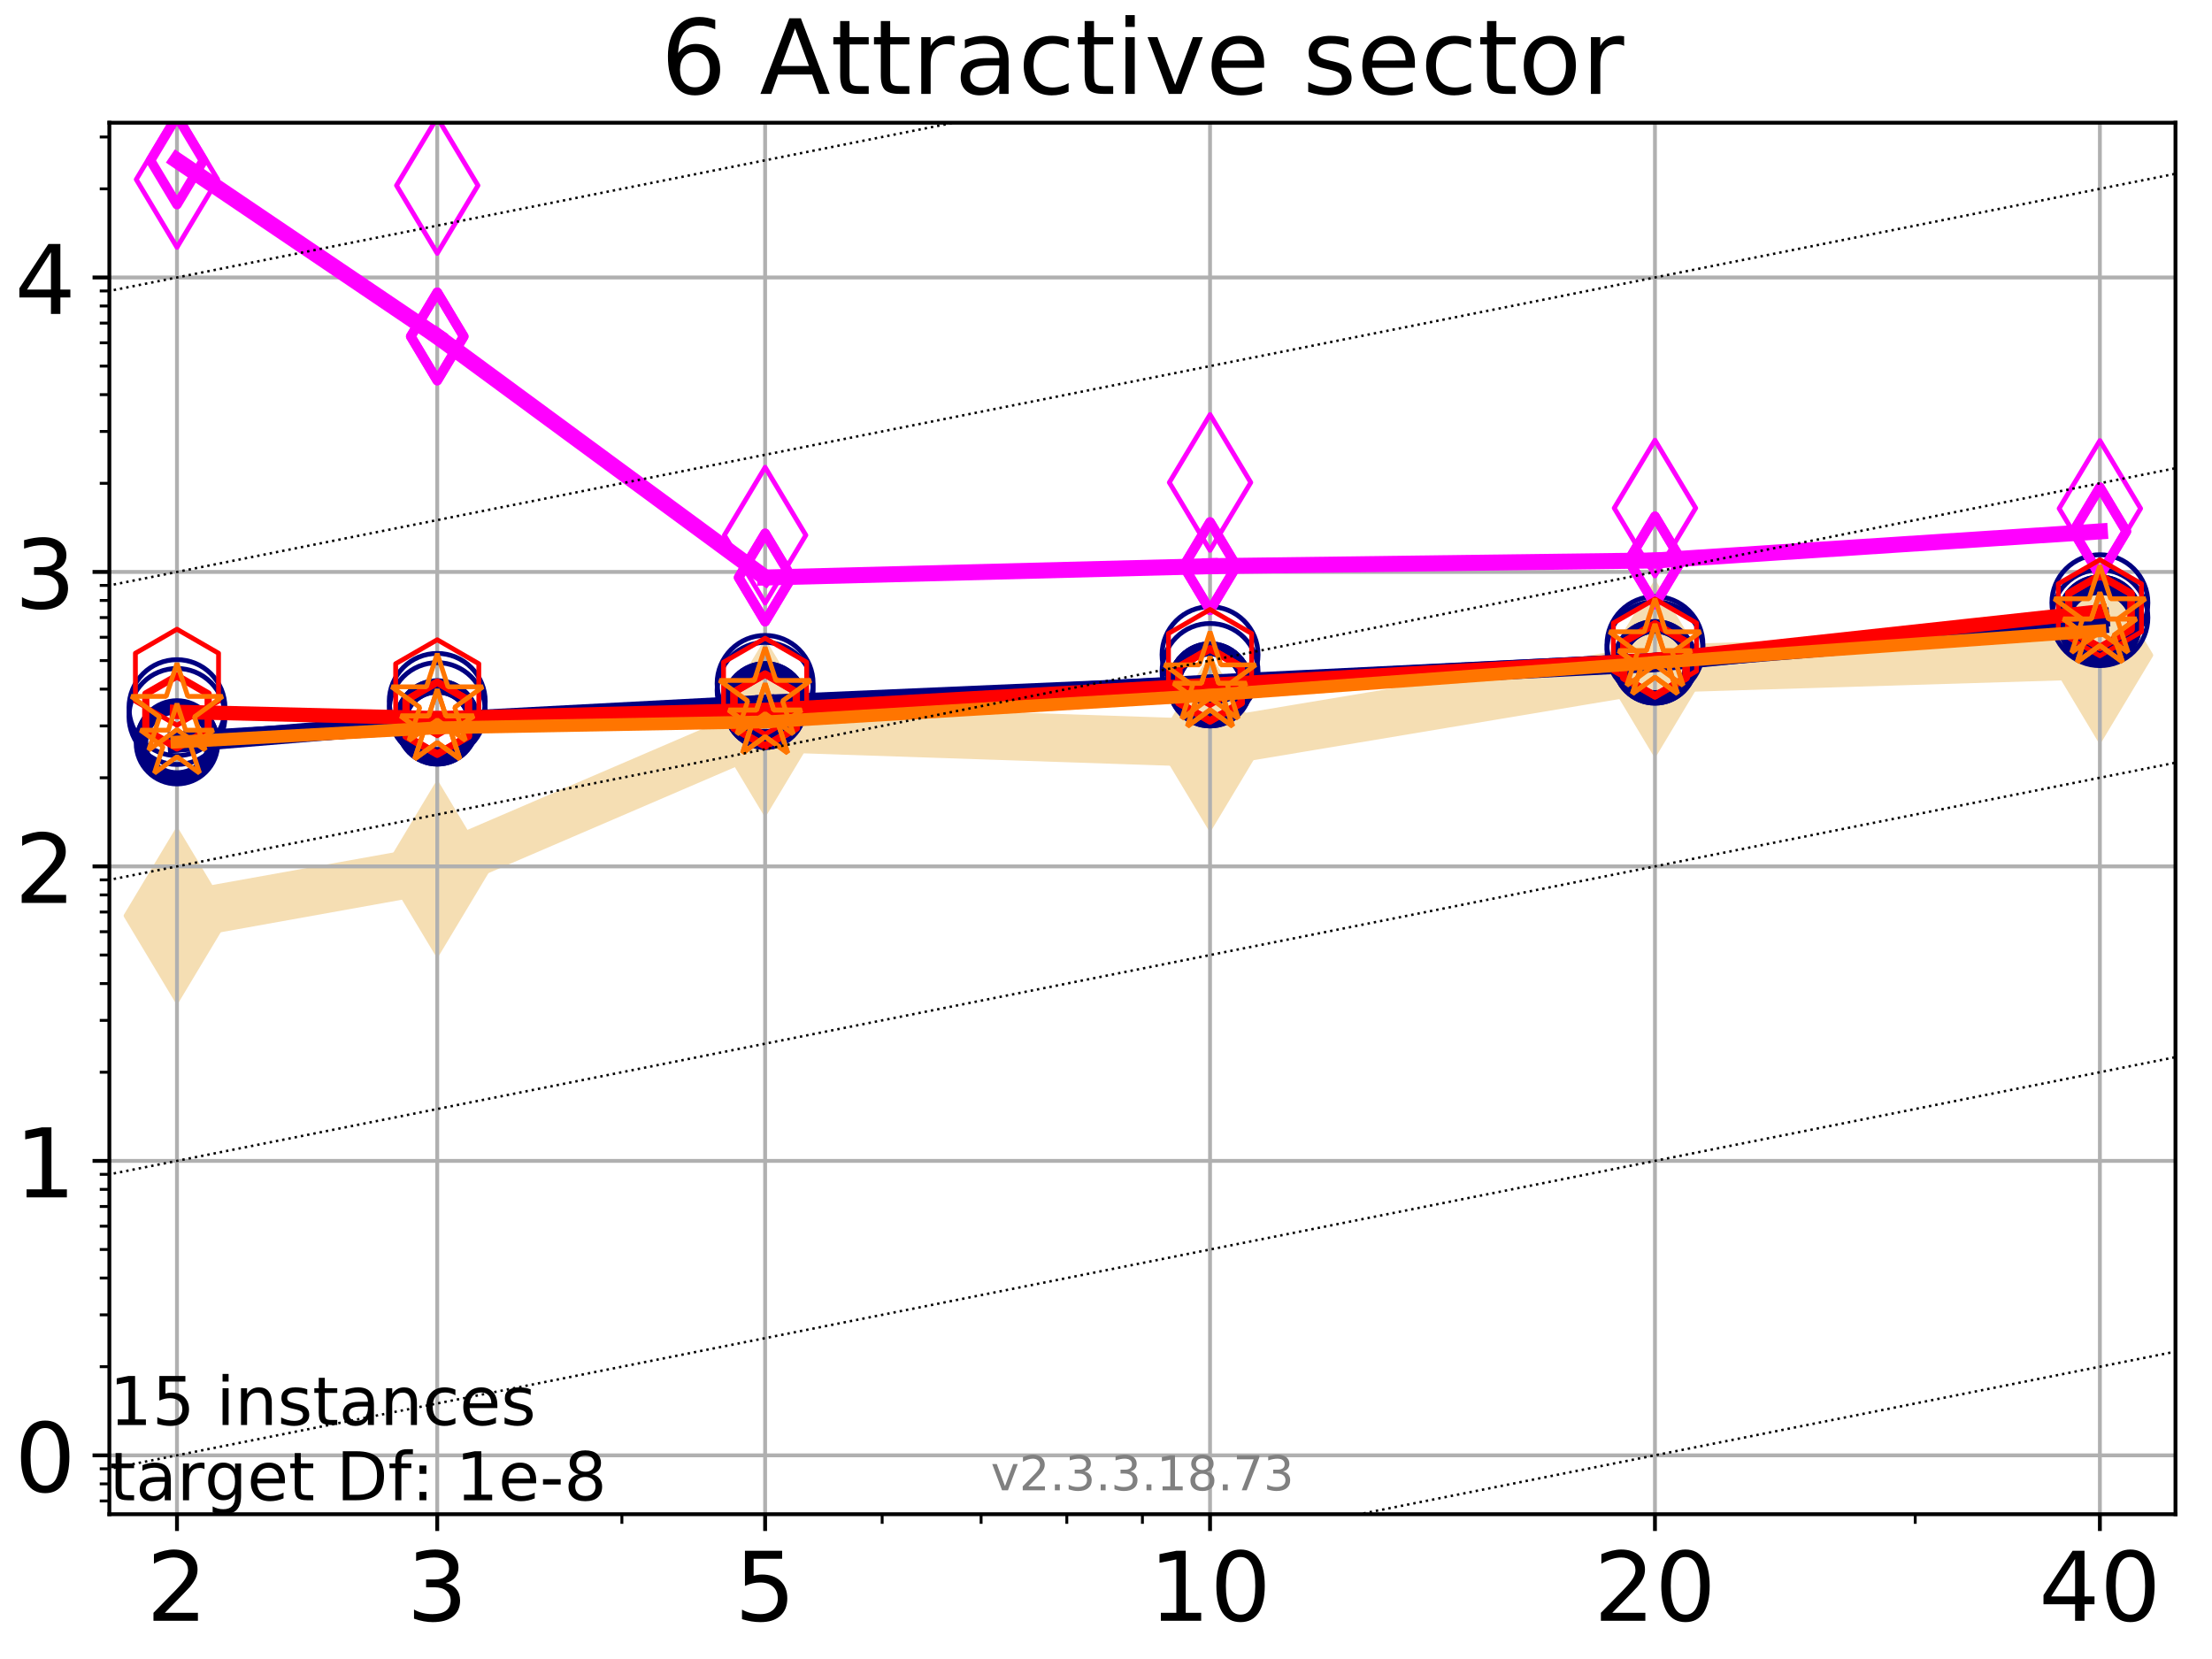 <?xml version="1.0" encoding="utf-8" standalone="no"?>
<!DOCTYPE svg PUBLIC "-//W3C//DTD SVG 1.1//EN"
  "http://www.w3.org/Graphics/SVG/1.1/DTD/svg11.dtd">
<!-- Created with matplotlib (https://matplotlib.org/) -->
<svg height="345.6pt" version="1.1" viewBox="0 0 460.8 345.6" width="460.8pt" xmlns="http://www.w3.org/2000/svg" xmlns:xlink="http://www.w3.org/1999/xlink">
 <defs>
  <style type="text/css">
*{stroke-linecap:butt;stroke-linejoin:round;}
  </style>
 </defs>
 <g id="figure_1">
  <g id="patch_1">
   <path d="M 0 345.6 
L 460.8 345.6 
L 460.8 0 
L 0 0 
z
" style="fill:#ffffff;"/>
  </g>
  <g id="axes_1">
   <g id="patch_2">
    <path d="M 22.78 315.44 
L 453.192 315.44 
L 453.192 25.56 
L 22.78 25.56 
z
" style="fill:#ffffff;"/>
   </g>
   <g id="line2d_1">
    <path clip-path="url(#pca40d6efee)" d="M 36.868 190.762 
L 91.085 181.025 
L 159.39 151.667 
L 252.074 154.797 
L 344.758 139.322 
L 437.443 136.491 
" style="fill:none;stroke:#f5deb3;stroke-linecap:square;stroke-width:10;"/>
    <defs>
     <path d="M -0 17.678 
L 10.607 0 
L 0 -17.678 
L -10.607 -0 
z
" id="m794181d1d0" style="stroke:#f5deb3;stroke-linejoin:miter;"/>
    </defs>
    <g clip-path="url(#pca40d6efee)">
     <use style="fill:#f5deb3;stroke:#f5deb3;stroke-linejoin:miter;" x="36.868" xlink:href="#m794181d1d0" y="190.762"/>
     <use style="fill:#f5deb3;stroke:#f5deb3;stroke-linejoin:miter;" x="91.085" xlink:href="#m794181d1d0" y="181.025"/>
     <use style="fill:#f5deb3;stroke:#f5deb3;stroke-linejoin:miter;" x="159.39" xlink:href="#m794181d1d0" y="151.667"/>
     <use style="fill:#f5deb3;stroke:#f5deb3;stroke-linejoin:miter;" x="252.074" xlink:href="#m794181d1d0" y="154.797"/>
     <use style="fill:#f5deb3;stroke:#f5deb3;stroke-linejoin:miter;" x="344.758" xlink:href="#m794181d1d0" y="139.322"/>
     <use style="fill:#f5deb3;stroke:#f5deb3;stroke-linejoin:miter;" x="437.443" xlink:href="#m794181d1d0" y="136.491"/>
    </g>
   </g>
   <g id="matplotlib.axis_1">
    <g id="xtick_1">
     <g id="line2d_2">
      <path clip-path="url(#pca40d6efee)" d="M 36.868 315.44 
L 36.868 25.56 
" style="fill:none;stroke:#b0b0b0;stroke-linecap:square;stroke-width:0.8;"/>
     </g>
     <g id="line2d_3">
      <defs>
       <path d="M 0 0 
L 0 3.5 
" id="ma74b971a1f" style="stroke:#000000;stroke-width:0.8;"/>
      </defs>
      <g>
       <use style="stroke:#000000;stroke-width:0.8;" x="36.868" xlink:href="#ma74b971a1f" y="315.44"/>
      </g>
     </g>
     <g id="text_1">
      <!-- 2 -->
      <defs>
       <path d="M 19.188 8.297 
L 53.609 8.297 
L 53.609 0 
L 7.328 0 
L 7.328 8.297 
Q 12.938 14.109 22.625 23.891 
Q 32.328 33.688 34.812 36.531 
Q 39.547 41.844 41.422 45.531 
Q 43.312 49.219 43.312 52.781 
Q 43.312 58.594 39.234 62.25 
Q 35.156 65.922 28.609 65.922 
Q 23.969 65.922 18.812 64.312 
Q 13.672 62.703 7.812 59.422 
L 7.812 69.391 
Q 13.766 71.781 18.938 73 
Q 24.125 74.219 28.422 74.219 
Q 39.75 74.219 46.484 68.547 
Q 53.219 62.891 53.219 53.422 
Q 53.219 48.922 51.531 44.891 
Q 49.859 40.875 45.406 35.406 
Q 44.188 33.984 37.641 27.219 
Q 31.109 20.453 19.188 8.297 
z
" id="DejaVuSans-50"/>
      </defs>
      <g transform="translate(30.506 337.637)scale(0.2 -0.2)">
       <use xlink:href="#DejaVuSans-50"/>
      </g>
     </g>
    </g>
    <g id="xtick_2">
     <g id="line2d_4">
      <path clip-path="url(#pca40d6efee)" d="M 91.085 315.44 
L 91.085 25.56 
" style="fill:none;stroke:#b0b0b0;stroke-linecap:square;stroke-width:0.8;"/>
     </g>
     <g id="line2d_5">
      <g>
       <use style="stroke:#000000;stroke-width:0.8;" x="91.085" xlink:href="#ma74b971a1f" y="315.44"/>
      </g>
     </g>
     <g id="text_2">
      <!-- 3 -->
      <defs>
       <path d="M 40.578 39.312 
Q 47.656 37.797 51.625 33 
Q 55.609 28.219 55.609 21.188 
Q 55.609 10.406 48.188 4.484 
Q 40.766 -1.422 27.094 -1.422 
Q 22.516 -1.422 17.656 -0.516 
Q 12.797 0.391 7.625 2.203 
L 7.625 11.719 
Q 11.719 9.328 16.594 8.109 
Q 21.484 6.891 26.812 6.891 
Q 36.078 6.891 40.938 10.547 
Q 45.797 14.203 45.797 21.188 
Q 45.797 27.641 41.281 31.266 
Q 36.766 34.906 28.719 34.906 
L 20.219 34.906 
L 20.219 43.016 
L 29.109 43.016 
Q 36.375 43.016 40.234 45.922 
Q 44.094 48.828 44.094 54.297 
Q 44.094 59.906 40.109 62.906 
Q 36.141 65.922 28.719 65.922 
Q 24.656 65.922 20.016 65.031 
Q 15.375 64.156 9.812 62.312 
L 9.812 71.094 
Q 15.438 72.656 20.344 73.438 
Q 25.25 74.219 29.594 74.219 
Q 40.828 74.219 47.359 69.109 
Q 53.906 64.016 53.906 55.328 
Q 53.906 49.266 50.438 45.094 
Q 46.969 40.922 40.578 39.312 
z
" id="DejaVuSans-51"/>
      </defs>
      <g transform="translate(84.723 337.637)scale(0.2 -0.2)">
       <use xlink:href="#DejaVuSans-51"/>
      </g>
     </g>
    </g>
    <g id="xtick_3">
     <g id="line2d_6">
      <path clip-path="url(#pca40d6efee)" d="M 159.39 315.44 
L 159.39 25.56 
" style="fill:none;stroke:#b0b0b0;stroke-linecap:square;stroke-width:0.8;"/>
     </g>
     <g id="line2d_7">
      <g>
       <use style="stroke:#000000;stroke-width:0.8;" x="159.39" xlink:href="#ma74b971a1f" y="315.44"/>
      </g>
     </g>
     <g id="text_3">
      <!-- 5 -->
      <defs>
       <path d="M 10.797 72.906 
L 49.516 72.906 
L 49.516 64.594 
L 19.828 64.594 
L 19.828 46.734 
Q 21.969 47.469 24.109 47.828 
Q 26.266 48.188 28.422 48.188 
Q 40.625 48.188 47.75 41.5 
Q 54.891 34.812 54.891 23.391 
Q 54.891 11.625 47.562 5.094 
Q 40.234 -1.422 26.906 -1.422 
Q 22.312 -1.422 17.547 -0.641 
Q 12.797 0.141 7.719 1.703 
L 7.719 11.625 
Q 12.109 9.234 16.797 8.062 
Q 21.484 6.891 26.703 6.891 
Q 35.156 6.891 40.078 11.328 
Q 45.016 15.766 45.016 23.391 
Q 45.016 31 40.078 35.438 
Q 35.156 39.891 26.703 39.891 
Q 22.75 39.891 18.812 39.016 
Q 14.891 38.141 10.797 36.281 
z
" id="DejaVuSans-53"/>
      </defs>
      <g transform="translate(153.028 337.637)scale(0.2 -0.2)">
       <use xlink:href="#DejaVuSans-53"/>
      </g>
     </g>
    </g>
    <g id="xtick_4">
     <g id="line2d_8">
      <path clip-path="url(#pca40d6efee)" d="M 252.074 315.44 
L 252.074 25.56 
" style="fill:none;stroke:#b0b0b0;stroke-linecap:square;stroke-width:0.8;"/>
     </g>
     <g id="line2d_9">
      <g>
       <use style="stroke:#000000;stroke-width:0.8;" x="252.074" xlink:href="#ma74b971a1f" y="315.44"/>
      </g>
     </g>
     <g id="text_4">
      <!-- 10 -->
      <defs>
       <path d="M 12.406 8.297 
L 28.516 8.297 
L 28.516 63.922 
L 10.984 60.406 
L 10.984 69.391 
L 28.422 72.906 
L 38.281 72.906 
L 38.281 8.297 
L 54.391 8.297 
L 54.391 0 
L 12.406 0 
z
" id="DejaVuSans-49"/>
       <path d="M 31.781 66.406 
Q 24.172 66.406 20.328 58.906 
Q 16.5 51.422 16.5 36.375 
Q 16.5 21.391 20.328 13.891 
Q 24.172 6.391 31.781 6.391 
Q 39.453 6.391 43.281 13.891 
Q 47.125 21.391 47.125 36.375 
Q 47.125 51.422 43.281 58.906 
Q 39.453 66.406 31.781 66.406 
z
M 31.781 74.219 
Q 44.047 74.219 50.516 64.516 
Q 56.984 54.828 56.984 36.375 
Q 56.984 17.969 50.516 8.266 
Q 44.047 -1.422 31.781 -1.422 
Q 19.531 -1.422 13.062 8.266 
Q 6.594 17.969 6.594 36.375 
Q 6.594 54.828 13.062 64.516 
Q 19.531 74.219 31.781 74.219 
z
" id="DejaVuSans-48"/>
      </defs>
      <g transform="translate(239.349 337.637)scale(0.2 -0.2)">
       <use xlink:href="#DejaVuSans-49"/>
       <use x="63.623" xlink:href="#DejaVuSans-48"/>
      </g>
     </g>
    </g>
    <g id="xtick_5">
     <g id="line2d_10">
      <path clip-path="url(#pca40d6efee)" d="M 344.758 315.44 
L 344.758 25.56 
" style="fill:none;stroke:#b0b0b0;stroke-linecap:square;stroke-width:0.8;"/>
     </g>
     <g id="line2d_11">
      <g>
       <use style="stroke:#000000;stroke-width:0.8;" x="344.758" xlink:href="#ma74b971a1f" y="315.44"/>
      </g>
     </g>
     <g id="text_5">
      <!-- 20 -->
      <g transform="translate(332.033 337.637)scale(0.2 -0.2)">
       <use xlink:href="#DejaVuSans-50"/>
       <use x="63.623" xlink:href="#DejaVuSans-48"/>
      </g>
     </g>
    </g>
    <g id="xtick_6">
     <g id="line2d_12">
      <path clip-path="url(#pca40d6efee)" d="M 437.443 315.44 
L 437.443 25.56 
" style="fill:none;stroke:#b0b0b0;stroke-linecap:square;stroke-width:0.8;"/>
     </g>
     <g id="line2d_13">
      <g>
       <use style="stroke:#000000;stroke-width:0.8;" x="437.443" xlink:href="#ma74b971a1f" y="315.44"/>
      </g>
     </g>
     <g id="text_6">
      <!-- 40 -->
      <defs>
       <path d="M 37.797 64.312 
L 12.891 25.391 
L 37.797 25.391 
z
M 35.203 72.906 
L 47.609 72.906 
L 47.609 25.391 
L 58.016 25.391 
L 58.016 17.188 
L 47.609 17.188 
L 47.609 0 
L 37.797 0 
L 37.797 17.188 
L 4.891 17.188 
L 4.891 26.703 
z
" id="DejaVuSans-52"/>
      </defs>
      <g transform="translate(424.718 337.637)scale(0.2 -0.2)">
       <use xlink:href="#DejaVuSans-52"/>
       <use x="63.623" xlink:href="#DejaVuSans-48"/>
      </g>
     </g>
    </g>
    <g id="xtick_7">
     <g id="line2d_14">
      <defs>
       <path d="M 0 0 
L 0 2 
" id="mc93c9f2192" style="stroke:#000000;stroke-width:0.6;"/>
      </defs>
      <g>
       <use style="stroke:#000000;stroke-width:0.6;" x="129.552" xlink:href="#mc93c9f2192" y="315.44"/>
      </g>
     </g>
    </g>
    <g id="xtick_8">
     <g id="line2d_15">
      <g>
       <use style="stroke:#000000;stroke-width:0.6;" x="183.769" xlink:href="#mc93c9f2192" y="315.44"/>
      </g>
     </g>
    </g>
    <g id="xtick_9">
     <g id="line2d_16">
      <g>
       <use style="stroke:#000000;stroke-width:0.6;" x="204.381" xlink:href="#mc93c9f2192" y="315.44"/>
      </g>
     </g>
    </g>
    <g id="xtick_10">
     <g id="line2d_17">
      <g>
       <use style="stroke:#000000;stroke-width:0.6;" x="222.237" xlink:href="#mc93c9f2192" y="315.44"/>
      </g>
     </g>
    </g>
    <g id="xtick_11">
     <g id="line2d_18">
      <g>
       <use style="stroke:#000000;stroke-width:0.6;" x="237.986" xlink:href="#mc93c9f2192" y="315.44"/>
      </g>
     </g>
    </g>
    <g id="xtick_12">
     <g id="line2d_19">
      <g>
       <use style="stroke:#000000;stroke-width:0.6;" x="398.975" xlink:href="#mc93c9f2192" y="315.44"/>
      </g>
     </g>
    </g>
   </g>
   <g id="matplotlib.axis_2">
    <g id="ytick_1">
     <g id="line2d_20">
      <path clip-path="url(#pca40d6efee)" d="M 22.78 303.172 
L 453.192 303.172 
" style="fill:none;stroke:#b0b0b0;stroke-linecap:square;stroke-width:0.8;"/>
     </g>
     <g id="line2d_21">
      <defs>
       <path d="M 0 0 
L -3.5 0 
" id="me07712bf5b" style="stroke:#000000;stroke-width:0.8;"/>
      </defs>
      <g>
       <use style="stroke:#000000;stroke-width:0.8;" x="22.78" xlink:href="#me07712bf5b" y="303.172"/>
      </g>
     </g>
     <g id="text_7">
      <!-- 0 -->
      <g transform="translate(3.055 310.77)scale(0.2 -0.2)">
       <use xlink:href="#DejaVuSans-48"/>
      </g>
     </g>
    </g>
    <g id="ytick_2">
     <g id="line2d_22">
      <path clip-path="url(#pca40d6efee)" d="M 22.78 241.829 
L 453.192 241.829 
" style="fill:none;stroke:#b0b0b0;stroke-linecap:square;stroke-width:0.8;"/>
     </g>
     <g id="line2d_23">
      <g>
       <use style="stroke:#000000;stroke-width:0.8;" x="22.78" xlink:href="#me07712bf5b" y="241.829"/>
      </g>
     </g>
     <g id="text_8">
      <!-- 1 -->
      <g transform="translate(3.055 249.428)scale(0.2 -0.2)">
       <use xlink:href="#DejaVuSans-49"/>
      </g>
     </g>
    </g>
    <g id="ytick_3">
     <g id="line2d_24">
      <path clip-path="url(#pca40d6efee)" d="M 22.78 180.487 
L 453.192 180.487 
" style="fill:none;stroke:#b0b0b0;stroke-linecap:square;stroke-width:0.8;"/>
     </g>
     <g id="line2d_25">
      <g>
       <use style="stroke:#000000;stroke-width:0.8;" x="22.78" xlink:href="#me07712bf5b" y="180.487"/>
      </g>
     </g>
     <g id="text_9">
      <!-- 2 -->
      <g transform="translate(3.055 188.086)scale(0.2 -0.2)">
       <use xlink:href="#DejaVuSans-50"/>
      </g>
     </g>
    </g>
    <g id="ytick_4">
     <g id="line2d_26">
      <path clip-path="url(#pca40d6efee)" d="M 22.78 119.145 
L 453.192 119.145 
" style="fill:none;stroke:#b0b0b0;stroke-linecap:square;stroke-width:0.8;"/>
     </g>
     <g id="line2d_27">
      <g>
       <use style="stroke:#000000;stroke-width:0.8;" x="22.78" xlink:href="#me07712bf5b" y="119.145"/>
      </g>
     </g>
     <g id="text_10">
      <!-- 3 -->
      <g transform="translate(3.055 126.744)scale(0.2 -0.2)">
       <use xlink:href="#DejaVuSans-51"/>
      </g>
     </g>
    </g>
    <g id="ytick_5">
     <g id="line2d_28">
      <path clip-path="url(#pca40d6efee)" d="M 22.78 57.803 
L 453.192 57.803 
" style="fill:none;stroke:#b0b0b0;stroke-linecap:square;stroke-width:0.8;"/>
     </g>
     <g id="line2d_29">
      <g>
       <use style="stroke:#000000;stroke-width:0.8;" x="22.78" xlink:href="#me07712bf5b" y="57.803"/>
      </g>
     </g>
     <g id="text_11">
      <!-- 4 -->
      <g transform="translate(3.055 65.401)scale(0.2 -0.2)">
       <use xlink:href="#DejaVuSans-52"/>
      </g>
     </g>
    </g>
    <g id="ytick_6">
     <g id="line2d_30">
      <defs>
       <path d="M 0 0 
L -2 0 
" id="m477bb1463f" style="stroke:#000000;stroke-width:0.6;"/>
      </defs>
      <g>
       <use style="stroke:#000000;stroke-width:0.6;" x="22.78" xlink:href="#m477bb1463f" y="312.674"/>
      </g>
     </g>
    </g>
    <g id="ytick_7">
     <g id="line2d_31">
      <g>
       <use style="stroke:#000000;stroke-width:0.6;" x="22.78" xlink:href="#m477bb1463f" y="309.116"/>
      </g>
     </g>
    </g>
    <g id="ytick_8">
     <g id="line2d_32">
      <g>
       <use style="stroke:#000000;stroke-width:0.6;" x="22.78" xlink:href="#m477bb1463f" y="305.978"/>
      </g>
     </g>
    </g>
    <g id="ytick_9">
     <g id="line2d_33">
      <g>
       <use style="stroke:#000000;stroke-width:0.6;" x="22.78" xlink:href="#m477bb1463f" y="284.706"/>
      </g>
     </g>
    </g>
    <g id="ytick_10">
     <g id="line2d_34">
      <g>
       <use style="stroke:#000000;stroke-width:0.6;" x="22.78" xlink:href="#m477bb1463f" y="273.904"/>
      </g>
     </g>
    </g>
    <g id="ytick_11">
     <g id="line2d_35">
      <g>
       <use style="stroke:#000000;stroke-width:0.6;" x="22.78" xlink:href="#m477bb1463f" y="266.24"/>
      </g>
     </g>
    </g>
    <g id="ytick_12">
     <g id="line2d_36">
      <g>
       <use style="stroke:#000000;stroke-width:0.6;" x="22.78" xlink:href="#m477bb1463f" y="260.295"/>
      </g>
     </g>
    </g>
    <g id="ytick_13">
     <g id="line2d_37">
      <g>
       <use style="stroke:#000000;stroke-width:0.6;" x="22.78" xlink:href="#m477bb1463f" y="255.438"/>
      </g>
     </g>
    </g>
    <g id="ytick_14">
     <g id="line2d_38">
      <g>
       <use style="stroke:#000000;stroke-width:0.6;" x="22.78" xlink:href="#m477bb1463f" y="251.331"/>
      </g>
     </g>
    </g>
    <g id="ytick_15">
     <g id="line2d_39">
      <g>
       <use style="stroke:#000000;stroke-width:0.6;" x="22.78" xlink:href="#m477bb1463f" y="247.774"/>
      </g>
     </g>
    </g>
    <g id="ytick_16">
     <g id="line2d_40">
      <g>
       <use style="stroke:#000000;stroke-width:0.6;" x="22.78" xlink:href="#m477bb1463f" y="244.636"/>
      </g>
     </g>
    </g>
    <g id="ytick_17">
     <g id="line2d_41">
      <g>
       <use style="stroke:#000000;stroke-width:0.6;" x="22.78" xlink:href="#m477bb1463f" y="223.364"/>
      </g>
     </g>
    </g>
    <g id="ytick_18">
     <g id="line2d_42">
      <g>
       <use style="stroke:#000000;stroke-width:0.6;" x="22.78" xlink:href="#m477bb1463f" y="212.562"/>
      </g>
     </g>
    </g>
    <g id="ytick_19">
     <g id="line2d_43">
      <g>
       <use style="stroke:#000000;stroke-width:0.6;" x="22.78" xlink:href="#m477bb1463f" y="204.898"/>
      </g>
     </g>
    </g>
    <g id="ytick_20">
     <g id="line2d_44">
      <g>
       <use style="stroke:#000000;stroke-width:0.6;" x="22.78" xlink:href="#m477bb1463f" y="198.953"/>
      </g>
     </g>
    </g>
    <g id="ytick_21">
     <g id="line2d_45">
      <g>
       <use style="stroke:#000000;stroke-width:0.6;" x="22.78" xlink:href="#m477bb1463f" y="194.096"/>
      </g>
     </g>
    </g>
    <g id="ytick_22">
     <g id="line2d_46">
      <g>
       <use style="stroke:#000000;stroke-width:0.6;" x="22.78" xlink:href="#m477bb1463f" y="189.989"/>
      </g>
     </g>
    </g>
    <g id="ytick_23">
     <g id="line2d_47">
      <g>
       <use style="stroke:#000000;stroke-width:0.6;" x="22.78" xlink:href="#m477bb1463f" y="186.432"/>
      </g>
     </g>
    </g>
    <g id="ytick_24">
     <g id="line2d_48">
      <g>
       <use style="stroke:#000000;stroke-width:0.6;" x="22.78" xlink:href="#m477bb1463f" y="183.294"/>
      </g>
     </g>
    </g>
    <g id="ytick_25">
     <g id="line2d_49">
      <g>
       <use style="stroke:#000000;stroke-width:0.6;" x="22.78" xlink:href="#m477bb1463f" y="162.021"/>
      </g>
     </g>
    </g>
    <g id="ytick_26">
     <g id="line2d_50">
      <g>
       <use style="stroke:#000000;stroke-width:0.6;" x="22.78" xlink:href="#m477bb1463f" y="151.22"/>
      </g>
     </g>
    </g>
    <g id="ytick_27">
     <g id="line2d_51">
      <g>
       <use style="stroke:#000000;stroke-width:0.6;" x="22.78" xlink:href="#m477bb1463f" y="143.556"/>
      </g>
     </g>
    </g>
    <g id="ytick_28">
     <g id="line2d_52">
      <g>
       <use style="stroke:#000000;stroke-width:0.6;" x="22.78" xlink:href="#m477bb1463f" y="137.611"/>
      </g>
     </g>
    </g>
    <g id="ytick_29">
     <g id="line2d_53">
      <g>
       <use style="stroke:#000000;stroke-width:0.6;" x="22.78" xlink:href="#m477bb1463f" y="132.754"/>
      </g>
     </g>
    </g>
    <g id="ytick_30">
     <g id="line2d_54">
      <g>
       <use style="stroke:#000000;stroke-width:0.6;" x="22.78" xlink:href="#m477bb1463f" y="128.647"/>
      </g>
     </g>
    </g>
    <g id="ytick_31">
     <g id="line2d_55">
      <g>
       <use style="stroke:#000000;stroke-width:0.6;" x="22.78" xlink:href="#m477bb1463f" y="125.09"/>
      </g>
     </g>
    </g>
    <g id="ytick_32">
     <g id="line2d_56">
      <g>
       <use style="stroke:#000000;stroke-width:0.6;" x="22.78" xlink:href="#m477bb1463f" y="121.952"/>
      </g>
     </g>
    </g>
    <g id="ytick_33">
     <g id="line2d_57">
      <g>
       <use style="stroke:#000000;stroke-width:0.6;" x="22.78" xlink:href="#m477bb1463f" y="100.679"/>
      </g>
     </g>
    </g>
    <g id="ytick_34">
     <g id="line2d_58">
      <g>
       <use style="stroke:#000000;stroke-width:0.6;" x="22.78" xlink:href="#m477bb1463f" y="89.877"/>
      </g>
     </g>
    </g>
    <g id="ytick_35">
     <g id="line2d_59">
      <g>
       <use style="stroke:#000000;stroke-width:0.6;" x="22.78" xlink:href="#m477bb1463f" y="82.213"/>
      </g>
     </g>
    </g>
    <g id="ytick_36">
     <g id="line2d_60">
      <g>
       <use style="stroke:#000000;stroke-width:0.6;" x="22.78" xlink:href="#m477bb1463f" y="76.269"/>
      </g>
     </g>
    </g>
    <g id="ytick_37">
     <g id="line2d_61">
      <g>
       <use style="stroke:#000000;stroke-width:0.6;" x="22.78" xlink:href="#m477bb1463f" y="71.412"/>
      </g>
     </g>
    </g>
    <g id="ytick_38">
     <g id="line2d_62">
      <g>
       <use style="stroke:#000000;stroke-width:0.6;" x="22.78" xlink:href="#m477bb1463f" y="67.305"/>
      </g>
     </g>
    </g>
    <g id="ytick_39">
     <g id="line2d_63">
      <g>
       <use style="stroke:#000000;stroke-width:0.6;" x="22.78" xlink:href="#m477bb1463f" y="63.748"/>
      </g>
     </g>
    </g>
    <g id="ytick_40">
     <g id="line2d_64">
      <g>
       <use style="stroke:#000000;stroke-width:0.6;" x="22.78" xlink:href="#m477bb1463f" y="60.61"/>
      </g>
     </g>
    </g>
    <g id="ytick_41">
     <g id="line2d_65">
      <g>
       <use style="stroke:#000000;stroke-width:0.6;" x="22.78" xlink:href="#m477bb1463f" y="39.337"/>
      </g>
     </g>
    </g>
    <g id="ytick_42">
     <g id="line2d_66">
      <g>
       <use style="stroke:#000000;stroke-width:0.6;" x="22.78" xlink:href="#m477bb1463f" y="28.535"/>
      </g>
     </g>
    </g>
   </g>
   <g id="line2d_67">
    <path clip-path="url(#pca40d6efee)" d="M 36.868 154.807 
L 91.085 150.316 
" style="fill:none;stroke:#000080;stroke-linecap:square;stroke-width:4;"/>
    <defs>
     <path d="M 0 7.5 
C 1.989 7.5 3.897 6.71 5.303 5.303 
C 6.71 3.897 7.5 1.989 7.5 0 
C 7.5 -1.989 6.71 -3.897 5.303 -5.303 
C 3.897 -6.71 1.989 -7.5 0 -7.5 
C -1.989 -7.5 -3.897 -6.71 -5.303 -5.303 
C -6.71 -3.897 -7.5 -1.989 -7.5 0 
C -7.5 1.989 -6.71 3.897 -5.303 5.303 
C -3.897 6.71 -1.989 7.5 0 7.5 
z
" id="m8ff2e1fee6" style="stroke:#000080;stroke-width:3;"/>
    </defs>
    <g clip-path="url(#pca40d6efee)">
     <use style="fill-opacity:0;stroke:#000080;stroke-width:3;" x="36.868" xlink:href="#m8ff2e1fee6" y="154.807"/>
     <use style="fill-opacity:0;stroke:#000080;stroke-width:3;" x="91.085" xlink:href="#m8ff2e1fee6" y="150.316"/>
    </g>
   </g>
   <g id="line2d_68">
    <path clip-path="url(#pca40d6efee)" d="M 91.085 150.316 
L 159.39 146.73 
" style="fill:none;stroke:#000080;stroke-linecap:square;stroke-width:4;"/>
    <g clip-path="url(#pca40d6efee)">
     <use style="fill-opacity:0;stroke:#000080;stroke-width:3;" x="91.085" xlink:href="#m8ff2e1fee6" y="150.316"/>
     <use style="fill-opacity:0;stroke:#000080;stroke-width:3;" x="159.39" xlink:href="#m8ff2e1fee6" y="146.73"/>
    </g>
   </g>
   <g id="line2d_69">
    <path clip-path="url(#pca40d6efee)" d="M 159.39 146.73 
L 252.074 142.729 
" style="fill:none;stroke:#000080;stroke-linecap:square;stroke-width:4;"/>
    <g clip-path="url(#pca40d6efee)">
     <use style="fill-opacity:0;stroke:#000080;stroke-width:3;" x="159.39" xlink:href="#m8ff2e1fee6" y="146.73"/>
     <use style="fill-opacity:0;stroke:#000080;stroke-width:3;" x="252.074" xlink:href="#m8ff2e1fee6" y="142.729"/>
    </g>
   </g>
   <g id="line2d_70">
    <path clip-path="url(#pca40d6efee)" d="M 252.074 142.729 
L 344.758 137.98 
" style="fill:none;stroke:#000080;stroke-linecap:square;stroke-width:4;"/>
    <g clip-path="url(#pca40d6efee)">
     <use style="fill-opacity:0;stroke:#000080;stroke-width:3;" x="252.074" xlink:href="#m8ff2e1fee6" y="142.729"/>
     <use style="fill-opacity:0;stroke:#000080;stroke-width:3;" x="344.758" xlink:href="#m8ff2e1fee6" y="137.98"/>
    </g>
   </g>
   <g id="line2d_71">
    <path clip-path="url(#pca40d6efee)" d="M 344.758 137.98 
L 437.443 128.689 
" style="fill:none;stroke:#000080;stroke-linecap:square;stroke-width:4;"/>
    <g clip-path="url(#pca40d6efee)">
     <use style="fill-opacity:0;stroke:#000080;stroke-width:3;" x="344.758" xlink:href="#m8ff2e1fee6" y="137.98"/>
     <use style="fill-opacity:0;stroke:#000080;stroke-width:3;" x="437.443" xlink:href="#m8ff2e1fee6" y="128.689"/>
    </g>
   </g>
   <g id="line2d_72">
    <path clip-path="url(#pca40d6efee)" d="M 437.443 128.689 
" style="fill:none;stroke:#000080;stroke-linecap:square;stroke-width:4;"/>
    <g clip-path="url(#pca40d6efee)">
     <use style="fill-opacity:0;stroke:#000080;stroke-width:3;" x="437.443" xlink:href="#m8ff2e1fee6" y="128.689"/>
    </g>
   </g>
   <g id="line2d_73"/>
   <g id="line2d_74">
    <defs>
     <path d="M 0 10 
C 2.652 10 5.196 8.946 7.071 7.071 
C 8.946 5.196 10 2.652 10 0 
C 10 -2.652 8.946 -5.196 7.071 -7.071 
C 5.196 -8.946 2.652 -10 0 -10 
C -2.652 -10 -5.196 -8.946 -7.071 -7.071 
C -8.946 -5.196 -10 -2.652 -10 0 
C -10 2.652 -8.946 5.196 -7.071 7.071 
C -5.196 8.946 -2.652 10 0 10 
z
" id="mdd99007045" style="stroke:#000080;"/>
    </defs>
    <g clip-path="url(#pca40d6efee)">
     <use style="fill-opacity:0;stroke:#000080;" x="36.868" xlink:href="#mdd99007045" y="147.419"/>
     <use style="fill-opacity:0;stroke:#000080;" x="91.085" xlink:href="#mdd99007045" y="146.117"/>
     <use style="fill-opacity:0;stroke:#000080;" x="159.39" xlink:href="#mdd99007045" y="142.37"/>
     <use style="fill-opacity:0;stroke:#000080;" x="252.074" xlink:href="#mdd99007045" y="136.387"/>
     <use style="fill-opacity:0;stroke:#000080;" x="344.758" xlink:href="#mdd99007045" y="135.352"/>
     <use style="fill-opacity:0;stroke:#000080;" x="437.443" xlink:href="#mdd99007045" y="125.56"/>
    </g>
   </g>
   <g id="line2d_75">
    <path clip-path="url(#pca40d6efee)" d="M 36.868 154.215 
L 91.085 150.925 
" style="fill:none;stroke:#000080;stroke-linecap:square;stroke-width:3.667;"/>
    <defs>
     <path d="M 0 7.5 
C 1.989 7.5 3.897 6.71 5.303 5.303 
C 6.71 3.897 7.5 1.989 7.5 0 
C 7.5 -1.989 6.71 -3.897 5.303 -5.303 
C 3.897 -6.71 1.989 -7.5 0 -7.5 
C -1.989 -7.5 -3.897 -6.71 -5.303 -5.303 
C -6.71 -3.897 -7.5 -1.989 -7.5 0 
C -7.5 1.989 -6.71 3.897 -5.303 5.303 
C -3.897 6.71 -1.989 7.5 0 7.5 
z
" id="mb6c884dda0" style="stroke:#000080;stroke-width:2.5;"/>
    </defs>
    <g clip-path="url(#pca40d6efee)">
     <use style="fill-opacity:0;stroke:#000080;stroke-width:2.5;" x="36.868" xlink:href="#mb6c884dda0" y="154.215"/>
     <use style="fill-opacity:0;stroke:#000080;stroke-width:2.5;" x="91.085" xlink:href="#mb6c884dda0" y="150.925"/>
    </g>
   </g>
   <g id="line2d_76">
    <path clip-path="url(#pca40d6efee)" d="M 91.085 150.925 
L 159.39 147.46 
" style="fill:none;stroke:#000080;stroke-linecap:square;stroke-width:3.667;"/>
    <g clip-path="url(#pca40d6efee)">
     <use style="fill-opacity:0;stroke:#000080;stroke-width:2.5;" x="91.085" xlink:href="#mb6c884dda0" y="150.925"/>
     <use style="fill-opacity:0;stroke:#000080;stroke-width:2.5;" x="159.39" xlink:href="#mb6c884dda0" y="147.46"/>
    </g>
   </g>
   <g id="line2d_77">
    <path clip-path="url(#pca40d6efee)" d="M 159.39 147.46 
L 252.074 142.354 
" style="fill:none;stroke:#000080;stroke-linecap:square;stroke-width:3.667;"/>
    <g clip-path="url(#pca40d6efee)">
     <use style="fill-opacity:0;stroke:#000080;stroke-width:2.5;" x="159.39" xlink:href="#mb6c884dda0" y="147.46"/>
     <use style="fill-opacity:0;stroke:#000080;stroke-width:2.5;" x="252.074" xlink:href="#mb6c884dda0" y="142.354"/>
    </g>
   </g>
   <g id="line2d_78">
    <path clip-path="url(#pca40d6efee)" d="M 252.074 142.354 
L 344.758 137.862 
" style="fill:none;stroke:#000080;stroke-linecap:square;stroke-width:3.667;"/>
    <g clip-path="url(#pca40d6efee)">
     <use style="fill-opacity:0;stroke:#000080;stroke-width:2.5;" x="252.074" xlink:href="#mb6c884dda0" y="142.354"/>
     <use style="fill-opacity:0;stroke:#000080;stroke-width:2.5;" x="344.758" xlink:href="#mb6c884dda0" y="137.862"/>
    </g>
   </g>
   <g id="line2d_79">
    <path clip-path="url(#pca40d6efee)" d="M 344.758 137.862 
L 437.443 130.148 
" style="fill:none;stroke:#000080;stroke-linecap:square;stroke-width:3.667;"/>
    <g clip-path="url(#pca40d6efee)">
     <use style="fill-opacity:0;stroke:#000080;stroke-width:2.5;" x="344.758" xlink:href="#mb6c884dda0" y="137.862"/>
     <use style="fill-opacity:0;stroke:#000080;stroke-width:2.5;" x="437.443" xlink:href="#mb6c884dda0" y="130.148"/>
    </g>
   </g>
   <g id="line2d_80">
    <path clip-path="url(#pca40d6efee)" d="M 437.443 130.148 
" style="fill:none;stroke:#000080;stroke-linecap:square;stroke-width:3.667;"/>
    <g clip-path="url(#pca40d6efee)">
     <use style="fill-opacity:0;stroke:#000080;stroke-width:2.5;" x="437.443" xlink:href="#mb6c884dda0" y="130.148"/>
    </g>
   </g>
   <g id="line2d_81"/>
   <g id="line2d_82">
    <g clip-path="url(#pca40d6efee)">
     <use style="fill-opacity:0;stroke:#000080;" x="36.868" xlink:href="#mdd99007045" y="149.252"/>
     <use style="fill-opacity:0;stroke:#000080;" x="91.085" xlink:href="#mdd99007045" y="148.042"/>
     <use style="fill-opacity:0;stroke:#000080;" x="159.39" xlink:href="#mdd99007045" y="143.823"/>
     <use style="fill-opacity:0;stroke:#000080;" x="252.074" xlink:href="#mdd99007045" y="139.879"/>
     <use style="fill-opacity:0;stroke:#000080;" x="344.758" xlink:href="#mdd99007045" y="134.268"/>
     <use style="fill-opacity:0;stroke:#000080;" x="437.443" xlink:href="#mdd99007045" y="128.669"/>
    </g>
   </g>
   <g id="line2d_83">
    <path clip-path="url(#pca40d6efee)" d="M 36.868 33.427 
L 91.085 70.086 
" style="fill:none;stroke:#ff00ff;stroke-linecap:square;stroke-width:3.333;"/>
    <defs>
     <path d="M -0 9.192 
L 5.515 0 
L 0 -9.192 
L -5.515 -0 
z
" id="m60832565c5" style="stroke:#ff00ff;stroke-linejoin:miter;stroke-width:2;"/>
    </defs>
    <g clip-path="url(#pca40d6efee)">
     <use style="fill-opacity:0;stroke:#ff00ff;stroke-linejoin:miter;stroke-width:2;" x="36.868" xlink:href="#m60832565c5" y="33.427"/>
     <use style="fill-opacity:0;stroke:#ff00ff;stroke-linejoin:miter;stroke-width:2;" x="91.085" xlink:href="#m60832565c5" y="70.086"/>
    </g>
   </g>
   <g id="line2d_84">
    <path clip-path="url(#pca40d6efee)" d="M 91.085 70.086 
L 159.39 120.306 
" style="fill:none;stroke:#ff00ff;stroke-linecap:square;stroke-width:3.333;"/>
    <g clip-path="url(#pca40d6efee)">
     <use style="fill-opacity:0;stroke:#ff00ff;stroke-linejoin:miter;stroke-width:2;" x="91.085" xlink:href="#m60832565c5" y="70.086"/>
     <use style="fill-opacity:0;stroke:#ff00ff;stroke-linejoin:miter;stroke-width:2;" x="159.39" xlink:href="#m60832565c5" y="120.306"/>
    </g>
   </g>
   <g id="line2d_85">
    <path clip-path="url(#pca40d6efee)" d="M 159.39 120.306 
L 252.074 117.945 
" style="fill:none;stroke:#ff00ff;stroke-linecap:square;stroke-width:3.333;"/>
    <g clip-path="url(#pca40d6efee)">
     <use style="fill-opacity:0;stroke:#ff00ff;stroke-linejoin:miter;stroke-width:2;" x="159.39" xlink:href="#m60832565c5" y="120.306"/>
     <use style="fill-opacity:0;stroke:#ff00ff;stroke-linejoin:miter;stroke-width:2;" x="252.074" xlink:href="#m60832565c5" y="117.945"/>
    </g>
   </g>
   <g id="line2d_86">
    <path clip-path="url(#pca40d6efee)" d="M 252.074 117.945 
L 344.758 116.754 
" style="fill:none;stroke:#ff00ff;stroke-linecap:square;stroke-width:3.333;"/>
    <g clip-path="url(#pca40d6efee)">
     <use style="fill-opacity:0;stroke:#ff00ff;stroke-linejoin:miter;stroke-width:2;" x="252.074" xlink:href="#m60832565c5" y="117.945"/>
     <use style="fill-opacity:0;stroke:#ff00ff;stroke-linejoin:miter;stroke-width:2;" x="344.758" xlink:href="#m60832565c5" y="116.754"/>
    </g>
   </g>
   <g id="line2d_87">
    <path clip-path="url(#pca40d6efee)" d="M 344.758 116.754 
L 437.443 110.704 
" style="fill:none;stroke:#ff00ff;stroke-linecap:square;stroke-width:3.333;"/>
    <g clip-path="url(#pca40d6efee)">
     <use style="fill-opacity:0;stroke:#ff00ff;stroke-linejoin:miter;stroke-width:2;" x="344.758" xlink:href="#m60832565c5" y="116.754"/>
     <use style="fill-opacity:0;stroke:#ff00ff;stroke-linejoin:miter;stroke-width:2;" x="437.443" xlink:href="#m60832565c5" y="110.704"/>
    </g>
   </g>
   <g id="line2d_88">
    <path clip-path="url(#pca40d6efee)" d="M 437.443 110.704 
" style="fill:none;stroke:#ff00ff;stroke-linecap:square;stroke-width:3.333;"/>
    <g clip-path="url(#pca40d6efee)">
     <use style="fill-opacity:0;stroke:#ff00ff;stroke-linejoin:miter;stroke-width:2;" x="437.443" xlink:href="#m60832565c5" y="110.704"/>
    </g>
   </g>
   <g id="line2d_89"/>
   <g id="line2d_90">
    <defs>
     <path d="M -0 14.142 
L 8.485 0 
L -0 -14.142 
L -8.485 -0 
z
" id="mbb5560ea6d" style="stroke:#ff00ff;stroke-linejoin:miter;"/>
    </defs>
    <g clip-path="url(#pca40d6efee)">
     <use style="fill-opacity:0;stroke:#ff00ff;stroke-linejoin:miter;" x="36.868" xlink:href="#mbb5560ea6d" y="37.384"/>
     <use style="fill-opacity:0;stroke:#ff00ff;stroke-linejoin:miter;" x="91.085" xlink:href="#mbb5560ea6d" y="38.637"/>
     <use style="fill-opacity:0;stroke:#ff00ff;stroke-linejoin:miter;" x="159.39" xlink:href="#mbb5560ea6d" y="111.484"/>
     <use style="fill-opacity:0;stroke:#ff00ff;stroke-linejoin:miter;" x="252.074" xlink:href="#mbb5560ea6d" y="100.508"/>
     <use style="fill-opacity:0;stroke:#ff00ff;stroke-linejoin:miter;" x="344.758" xlink:href="#mbb5560ea6d" y="105.839"/>
     <use style="fill-opacity:0;stroke:#ff00ff;stroke-linejoin:miter;" x="437.443" xlink:href="#mbb5560ea6d" y="105.927"/>
    </g>
   </g>
   <g id="line2d_91">
    <path clip-path="url(#pca40d6efee)" d="M 36.868 148.301 
L 91.085 149.61 
" style="fill:none;stroke:#ff0000;stroke-linecap:square;stroke-width:3;"/>
    <defs>
     <path d="M 0 -7.5 
L -6.495 -3.75 
L -6.495 3.75 
L -0 7.5 
L 6.495 3.75 
L 6.495 -3.75 
z
" id="m2fb27612bb" style="stroke:#ff0000;stroke-linejoin:miter;stroke-width:1.5;"/>
    </defs>
    <g clip-path="url(#pca40d6efee)">
     <use style="fill-opacity:0;stroke:#ff0000;stroke-linejoin:miter;stroke-width:1.5;" x="36.868" xlink:href="#m2fb27612bb" y="148.301"/>
     <use style="fill-opacity:0;stroke:#ff0000;stroke-linejoin:miter;stroke-width:1.5;" x="91.085" xlink:href="#m2fb27612bb" y="149.61"/>
    </g>
   </g>
   <g id="line2d_92">
    <path clip-path="url(#pca40d6efee)" d="M 91.085 149.61 
L 159.39 147.917 
" style="fill:none;stroke:#ff0000;stroke-linecap:square;stroke-width:3;"/>
    <g clip-path="url(#pca40d6efee)">
     <use style="fill-opacity:0;stroke:#ff0000;stroke-linejoin:miter;stroke-width:1.5;" x="91.085" xlink:href="#m2fb27612bb" y="149.61"/>
     <use style="fill-opacity:0;stroke:#ff0000;stroke-linejoin:miter;stroke-width:1.5;" x="159.39" xlink:href="#m2fb27612bb" y="147.917"/>
    </g>
   </g>
   <g id="line2d_93">
    <path clip-path="url(#pca40d6efee)" d="M 159.39 147.917 
L 252.074 142.676 
" style="fill:none;stroke:#ff0000;stroke-linecap:square;stroke-width:3;"/>
    <g clip-path="url(#pca40d6efee)">
     <use style="fill-opacity:0;stroke:#ff0000;stroke-linejoin:miter;stroke-width:1.5;" x="159.39" xlink:href="#m2fb27612bb" y="147.917"/>
     <use style="fill-opacity:0;stroke:#ff0000;stroke-linejoin:miter;stroke-width:1.5;" x="252.074" xlink:href="#m2fb27612bb" y="142.676"/>
    </g>
   </g>
   <g id="line2d_94">
    <path clip-path="url(#pca40d6efee)" d="M 252.074 142.676 
L 344.758 137.461 
" style="fill:none;stroke:#ff0000;stroke-linecap:square;stroke-width:3;"/>
    <g clip-path="url(#pca40d6efee)">
     <use style="fill-opacity:0;stroke:#ff0000;stroke-linejoin:miter;stroke-width:1.5;" x="252.074" xlink:href="#m2fb27612bb" y="142.676"/>
     <use style="fill-opacity:0;stroke:#ff0000;stroke-linejoin:miter;stroke-width:1.5;" x="344.758" xlink:href="#m2fb27612bb" y="137.461"/>
    </g>
   </g>
   <g id="line2d_95">
    <path clip-path="url(#pca40d6efee)" d="M 344.758 137.461 
L 437.443 127.386 
" style="fill:none;stroke:#ff0000;stroke-linecap:square;stroke-width:3;"/>
    <g clip-path="url(#pca40d6efee)">
     <use style="fill-opacity:0;stroke:#ff0000;stroke-linejoin:miter;stroke-width:1.5;" x="344.758" xlink:href="#m2fb27612bb" y="137.461"/>
     <use style="fill-opacity:0;stroke:#ff0000;stroke-linejoin:miter;stroke-width:1.5;" x="437.443" xlink:href="#m2fb27612bb" y="127.386"/>
    </g>
   </g>
   <g id="line2d_96">
    <path clip-path="url(#pca40d6efee)" d="M 437.443 127.386 
" style="fill:none;stroke:#ff0000;stroke-linecap:square;stroke-width:3;"/>
    <g clip-path="url(#pca40d6efee)">
     <use style="fill-opacity:0;stroke:#ff0000;stroke-linejoin:miter;stroke-width:1.5;" x="437.443" xlink:href="#m2fb27612bb" y="127.386"/>
    </g>
   </g>
   <g id="line2d_97"/>
   <g id="line2d_98">
    <defs>
     <path d="M 0 -10 
L -8.66 -5 
L -8.66 5 
L -0 10 
L 8.66 5 
L 8.66 -5 
z
" id="ma946938137" style="stroke:#ff0000;stroke-linejoin:miter;"/>
    </defs>
    <g clip-path="url(#pca40d6efee)">
     <use style="fill-opacity:0;stroke:#ff0000;stroke-linejoin:miter;" x="36.868" xlink:href="#ma946938137" y="141.077"/>
     <use style="fill-opacity:0;stroke:#ff0000;stroke-linejoin:miter;" x="91.085" xlink:href="#ma946938137" y="143.269"/>
     <use style="fill-opacity:0;stroke:#ff0000;stroke-linejoin:miter;" x="159.39" xlink:href="#ma946938137" y="142.95"/>
     <use style="fill-opacity:0;stroke:#ff0000;stroke-linejoin:miter;" x="252.074" xlink:href="#ma946938137" y="136.964"/>
     <use style="fill-opacity:0;stroke:#ff0000;stroke-linejoin:miter;" x="344.758" xlink:href="#ma946938137" y="134.792"/>
     <use style="fill-opacity:0;stroke:#ff0000;stroke-linejoin:miter;" x="437.443" xlink:href="#ma946938137" y="126.614"/>
    </g>
   </g>
   <g id="line2d_99">
    <path clip-path="url(#pca40d6efee)" d="M 36.868 154.578 
L 91.085 151.625 
" style="fill:none;stroke:#ff7500;stroke-linecap:square;stroke-width:2.667;"/>
    <defs>
     <path d="M 0 -8 
L -1.796 -2.472 
L -7.608 -2.472 
L -2.906 0.944 
L -4.702 6.472 
L -0 3.056 
L 4.702 6.472 
L 2.906 0.944 
L 7.608 -2.472 
L 1.796 -2.472 
z
" id="m1d6ba58f41" style="stroke:#ff7500;stroke-linejoin:bevel;"/>
    </defs>
    <g clip-path="url(#pca40d6efee)">
     <use style="fill-opacity:0;stroke:#ff7500;stroke-linejoin:bevel;" x="36.868" xlink:href="#m1d6ba58f41" y="154.578"/>
     <use style="fill-opacity:0;stroke:#ff7500;stroke-linejoin:bevel;" x="91.085" xlink:href="#m1d6ba58f41" y="151.625"/>
    </g>
   </g>
   <g id="line2d_100">
    <path clip-path="url(#pca40d6efee)" d="M 91.085 151.625 
L 159.39 150.391 
" style="fill:none;stroke:#ff7500;stroke-linecap:square;stroke-width:2.667;"/>
    <g clip-path="url(#pca40d6efee)">
     <use style="fill-opacity:0;stroke:#ff7500;stroke-linejoin:bevel;" x="91.085" xlink:href="#m1d6ba58f41" y="151.625"/>
     <use style="fill-opacity:0;stroke:#ff7500;stroke-linejoin:bevel;" x="159.39" xlink:href="#m1d6ba58f41" y="150.391"/>
    </g>
   </g>
   <g id="line2d_101">
    <path clip-path="url(#pca40d6efee)" d="M 159.39 150.391 
L 252.074 144.819 
" style="fill:none;stroke:#ff7500;stroke-linecap:square;stroke-width:2.667;"/>
    <g clip-path="url(#pca40d6efee)">
     <use style="fill-opacity:0;stroke:#ff7500;stroke-linejoin:bevel;" x="159.39" xlink:href="#m1d6ba58f41" y="150.391"/>
     <use style="fill-opacity:0;stroke:#ff7500;stroke-linejoin:bevel;" x="252.074" xlink:href="#m1d6ba58f41" y="144.819"/>
    </g>
   </g>
   <g id="line2d_102">
    <path clip-path="url(#pca40d6efee)" d="M 252.074 144.819 
L 344.758 138.028 
" style="fill:none;stroke:#ff7500;stroke-linecap:square;stroke-width:2.667;"/>
    <g clip-path="url(#pca40d6efee)">
     <use style="fill-opacity:0;stroke:#ff7500;stroke-linejoin:bevel;" x="252.074" xlink:href="#m1d6ba58f41" y="144.819"/>
     <use style="fill-opacity:0;stroke:#ff7500;stroke-linejoin:bevel;" x="344.758" xlink:href="#m1d6ba58f41" y="138.028"/>
    </g>
   </g>
   <g id="line2d_103">
    <path clip-path="url(#pca40d6efee)" d="M 344.758 138.028 
L 437.443 131.414 
" style="fill:none;stroke:#ff7500;stroke-linecap:square;stroke-width:2.667;"/>
    <g clip-path="url(#pca40d6efee)">
     <use style="fill-opacity:0;stroke:#ff7500;stroke-linejoin:bevel;" x="344.758" xlink:href="#m1d6ba58f41" y="138.028"/>
     <use style="fill-opacity:0;stroke:#ff7500;stroke-linejoin:bevel;" x="437.443" xlink:href="#m1d6ba58f41" y="131.414"/>
    </g>
   </g>
   <g id="line2d_104">
    <path clip-path="url(#pca40d6efee)" d="M 437.443 131.414 
" style="fill:none;stroke:#ff7500;stroke-linecap:square;stroke-width:2.667;"/>
    <g clip-path="url(#pca40d6efee)">
     <use style="fill-opacity:0;stroke:#ff7500;stroke-linejoin:bevel;" x="437.443" xlink:href="#m1d6ba58f41" y="131.414"/>
    </g>
   </g>
   <g id="line2d_105"/>
   <g id="line2d_106">
    <defs>
     <path d="M 0 -10 
L -2.245 -3.09 
L -9.511 -3.09 
L -3.633 1.18 
L -5.878 8.09 
L -0 3.82 
L 5.878 8.09 
L 3.633 1.18 
L 9.511 -3.09 
L 2.245 -3.09 
z
" id="mc582f90208" style="stroke:#ff7500;stroke-linejoin:bevel;"/>
    </defs>
    <g clip-path="url(#pca40d6efee)">
     <use style="fill-opacity:0;stroke:#ff7500;stroke-linejoin:bevel;" x="36.868" xlink:href="#mc582f90208" y="148.161"/>
     <use style="fill-opacity:0;stroke:#ff7500;stroke-linejoin:bevel;" x="91.085" xlink:href="#mc582f90208" y="146.166"/>
     <use style="fill-opacity:0;stroke:#ff7500;stroke-linejoin:bevel;" x="159.39" xlink:href="#mc582f90208" y="144.838"/>
     <use style="fill-opacity:0;stroke:#ff7500;stroke-linejoin:bevel;" x="252.074" xlink:href="#mc582f90208" y="141.592"/>
     <use style="fill-opacity:0;stroke:#ff7500;stroke-linejoin:bevel;" x="344.758" xlink:href="#mc582f90208" y="134.701"/>
     <use style="fill-opacity:0;stroke:#ff7500;stroke-linejoin:bevel;" x="437.443" xlink:href="#mc582f90208" y="127.826"/>
    </g>
   </g>
   <g id="line2d_107"/>
   <g id="line2d_108">
    <path clip-path="url(#pca40d6efee)" d="M 126.781 346.6 
L 461.8 279.853 
" style="fill:none;stroke:#000000;stroke-dasharray:0.5,0.825;stroke-dashoffset:0;stroke-width:0.5;"/>
   </g>
   <g id="line2d_109">
    <path clip-path="url(#pca40d6efee)" d="M -1 310.716 
L 461.8 218.511 
" style="fill:none;stroke:#000000;stroke-dasharray:0.5,0.825;stroke-dashoffset:0;stroke-width:0.5;"/>
   </g>
   <g id="line2d_110">
    <path clip-path="url(#pca40d6efee)" d="M -1 249.374 
L 461.8 157.169 
" style="fill:none;stroke:#000000;stroke-dasharray:0.5,0.825;stroke-dashoffset:0;stroke-width:0.5;"/>
   </g>
   <g id="line2d_111">
    <path clip-path="url(#pca40d6efee)" d="M -1 188.032 
L 461.8 95.826 
" style="fill:none;stroke:#000000;stroke-dasharray:0.5,0.825;stroke-dashoffset:0;stroke-width:0.5;"/>
   </g>
   <g id="line2d_112">
    <path clip-path="url(#pca40d6efee)" d="M -1 126.69 
L 461.8 34.484 
" style="fill:none;stroke:#000000;stroke-dasharray:0.5,0.825;stroke-dashoffset:0;stroke-width:0.5;"/>
   </g>
   <g id="line2d_113">
    <path clip-path="url(#pca40d6efee)" d="M -1 65.348 
L 332.014 -1 
" style="fill:none;stroke:#000000;stroke-dasharray:0.5,0.825;stroke-dashoffset:0;stroke-width:0.5;"/>
   </g>
   <g id="line2d_114">
    <path clip-path="url(#pca40d6efee)" d="M -1 4.005 
L 24.124 -1 
" style="fill:none;stroke:#000000;stroke-dasharray:0.5,0.825;stroke-dashoffset:0;stroke-width:0.5;"/>
   </g>
   <g id="line2d_115">
    <path clip-path="url(#pca40d6efee)" style="fill:none;stroke:#000000;stroke-dasharray:0.5,0.825;stroke-dashoffset:0;stroke-width:0.5;"/>
   </g>
   <g id="line2d_116">
    <path clip-path="url(#pca40d6efee)" style="fill:none;stroke:#000000;stroke-dasharray:0.5,0.825;stroke-dashoffset:0;stroke-width:0.5;"/>
   </g>
   <g id="patch_3">
    <path d="M 22.78 315.44 
L 22.78 25.56 
" style="fill:none;stroke:#000000;stroke-linecap:square;stroke-linejoin:miter;stroke-width:0.8;"/>
   </g>
   <g id="patch_4">
    <path d="M 453.192 315.44 
L 453.192 25.56 
" style="fill:none;stroke:#000000;stroke-linecap:square;stroke-linejoin:miter;stroke-width:0.8;"/>
   </g>
   <g id="patch_5">
    <path d="M 22.78 315.44 
L 453.192 315.44 
" style="fill:none;stroke:#000000;stroke-linecap:square;stroke-linejoin:miter;stroke-width:0.8;"/>
   </g>
   <g id="patch_6">
    <path d="M 22.78 25.56 
L 453.192 25.56 
" style="fill:none;stroke:#000000;stroke-linecap:square;stroke-linejoin:miter;stroke-width:0.8;"/>
   </g>
   <g id="text_12">
    <!-- 15 instances -->
    <defs>
     <path id="DejaVuSans-32"/>
     <path d="M 9.422 54.688 
L 18.406 54.688 
L 18.406 0 
L 9.422 0 
z
M 9.422 75.984 
L 18.406 75.984 
L 18.406 64.594 
L 9.422 64.594 
z
" id="DejaVuSans-105"/>
     <path d="M 54.891 33.016 
L 54.891 0 
L 45.906 0 
L 45.906 32.719 
Q 45.906 40.484 42.875 44.328 
Q 39.844 48.188 33.797 48.188 
Q 26.516 48.188 22.312 43.547 
Q 18.109 38.922 18.109 30.906 
L 18.109 0 
L 9.078 0 
L 9.078 54.688 
L 18.109 54.688 
L 18.109 46.188 
Q 21.344 51.125 25.703 53.562 
Q 30.078 56 35.797 56 
Q 45.219 56 50.047 50.172 
Q 54.891 44.344 54.891 33.016 
z
" id="DejaVuSans-110"/>
     <path d="M 44.281 53.078 
L 44.281 44.578 
Q 40.484 46.531 36.375 47.5 
Q 32.281 48.484 27.875 48.484 
Q 21.188 48.484 17.844 46.438 
Q 14.5 44.391 14.5 40.281 
Q 14.5 37.156 16.891 35.375 
Q 19.281 33.594 26.516 31.984 
L 29.594 31.297 
Q 39.156 29.25 43.188 25.516 
Q 47.219 21.781 47.219 15.094 
Q 47.219 7.469 41.188 3.016 
Q 35.156 -1.422 24.609 -1.422 
Q 20.219 -1.422 15.453 -0.562 
Q 10.688 0.297 5.422 2 
L 5.422 11.281 
Q 10.406 8.688 15.234 7.391 
Q 20.062 6.109 24.812 6.109 
Q 31.156 6.109 34.562 8.281 
Q 37.984 10.453 37.984 14.406 
Q 37.984 18.062 35.516 20.016 
Q 33.062 21.969 24.703 23.781 
L 21.578 24.516 
Q 13.234 26.266 9.516 29.906 
Q 5.812 33.547 5.812 39.891 
Q 5.812 47.609 11.281 51.797 
Q 16.75 56 26.812 56 
Q 31.781 56 36.172 55.266 
Q 40.578 54.547 44.281 53.078 
z
" id="DejaVuSans-115"/>
     <path d="M 18.312 70.219 
L 18.312 54.688 
L 36.812 54.688 
L 36.812 47.703 
L 18.312 47.703 
L 18.312 18.016 
Q 18.312 11.328 20.141 9.422 
Q 21.969 7.516 27.594 7.516 
L 36.812 7.516 
L 36.812 0 
L 27.594 0 
Q 17.188 0 13.234 3.875 
Q 9.281 7.766 9.281 18.016 
L 9.281 47.703 
L 2.688 47.703 
L 2.688 54.688 
L 9.281 54.688 
L 9.281 70.219 
z
" id="DejaVuSans-116"/>
     <path d="M 34.281 27.484 
Q 23.391 27.484 19.188 25 
Q 14.984 22.516 14.984 16.5 
Q 14.984 11.719 18.141 8.906 
Q 21.297 6.109 26.703 6.109 
Q 34.188 6.109 38.703 11.406 
Q 43.219 16.703 43.219 25.484 
L 43.219 27.484 
z
M 52.203 31.203 
L 52.203 0 
L 43.219 0 
L 43.219 8.297 
Q 40.141 3.328 35.547 0.953 
Q 30.953 -1.422 24.312 -1.422 
Q 15.922 -1.422 10.953 3.297 
Q 6 8.016 6 15.922 
Q 6 25.141 12.172 29.828 
Q 18.359 34.516 30.609 34.516 
L 43.219 34.516 
L 43.219 35.406 
Q 43.219 41.609 39.141 45 
Q 35.062 48.391 27.688 48.391 
Q 23 48.391 18.547 47.266 
Q 14.109 46.141 10.016 43.891 
L 10.016 52.203 
Q 14.938 54.109 19.578 55.047 
Q 24.219 56 28.609 56 
Q 40.484 56 46.344 49.844 
Q 52.203 43.703 52.203 31.203 
z
" id="DejaVuSans-97"/>
     <path d="M 48.781 52.594 
L 48.781 44.188 
Q 44.969 46.297 41.141 47.344 
Q 37.312 48.391 33.406 48.391 
Q 24.656 48.391 19.812 42.844 
Q 14.984 37.312 14.984 27.297 
Q 14.984 17.281 19.812 11.734 
Q 24.656 6.203 33.406 6.203 
Q 37.312 6.203 41.141 7.25 
Q 44.969 8.297 48.781 10.406 
L 48.781 2.094 
Q 45.016 0.344 40.984 -0.531 
Q 36.969 -1.422 32.422 -1.422 
Q 20.062 -1.422 12.781 6.344 
Q 5.516 14.109 5.516 27.297 
Q 5.516 40.672 12.859 48.328 
Q 20.219 56 33.016 56 
Q 37.156 56 41.109 55.141 
Q 45.062 54.297 48.781 52.594 
z
" id="DejaVuSans-99"/>
     <path d="M 56.203 29.594 
L 56.203 25.203 
L 14.891 25.203 
Q 15.484 15.922 20.484 11.062 
Q 25.484 6.203 34.422 6.203 
Q 39.594 6.203 44.453 7.469 
Q 49.312 8.734 54.109 11.281 
L 54.109 2.781 
Q 49.266 0.734 44.188 -0.344 
Q 39.109 -1.422 33.891 -1.422 
Q 20.797 -1.422 13.156 6.188 
Q 5.516 13.812 5.516 26.812 
Q 5.516 40.234 12.766 48.109 
Q 20.016 56 32.328 56 
Q 43.359 56 49.781 48.891 
Q 56.203 41.797 56.203 29.594 
z
M 47.219 32.234 
Q 47.125 39.594 43.094 43.984 
Q 39.062 48.391 32.422 48.391 
Q 24.906 48.391 20.391 44.141 
Q 15.875 39.891 15.188 32.172 
z
" id="DejaVuSans-101"/>
    </defs>
    <g transform="translate(22.78 296.851)scale(0.14 -0.14)">
     <use xlink:href="#DejaVuSans-49"/>
     <use x="63.623" xlink:href="#DejaVuSans-53"/>
     <use x="127.246" xlink:href="#DejaVuSans-32"/>
     <use x="159.033" xlink:href="#DejaVuSans-105"/>
     <use x="186.816" xlink:href="#DejaVuSans-110"/>
     <use x="250.195" xlink:href="#DejaVuSans-115"/>
     <use x="302.295" xlink:href="#DejaVuSans-116"/>
     <use x="341.504" xlink:href="#DejaVuSans-97"/>
     <use x="402.783" xlink:href="#DejaVuSans-110"/>
     <use x="466.162" xlink:href="#DejaVuSans-99"/>
     <use x="521.143" xlink:href="#DejaVuSans-101"/>
     <use x="582.666" xlink:href="#DejaVuSans-115"/>
    </g>
    <!-- target Df: 1e-8 -->
    <defs>
     <path d="M 41.109 46.297 
Q 39.594 47.172 37.812 47.578 
Q 36.031 48 33.891 48 
Q 26.266 48 22.188 43.047 
Q 18.109 38.094 18.109 28.812 
L 18.109 0 
L 9.078 0 
L 9.078 54.688 
L 18.109 54.688 
L 18.109 46.188 
Q 20.953 51.172 25.484 53.578 
Q 30.031 56 36.531 56 
Q 37.453 56 38.578 55.875 
Q 39.703 55.766 41.062 55.516 
z
" id="DejaVuSans-114"/>
     <path d="M 45.406 27.984 
Q 45.406 37.75 41.375 43.109 
Q 37.359 48.484 30.078 48.484 
Q 22.859 48.484 18.828 43.109 
Q 14.797 37.75 14.797 27.984 
Q 14.797 18.266 18.828 12.891 
Q 22.859 7.516 30.078 7.516 
Q 37.359 7.516 41.375 12.891 
Q 45.406 18.266 45.406 27.984 
z
M 54.391 6.781 
Q 54.391 -7.172 48.188 -13.984 
Q 42 -20.797 29.203 -20.797 
Q 24.469 -20.797 20.266 -20.094 
Q 16.062 -19.391 12.109 -17.922 
L 12.109 -9.188 
Q 16.062 -11.328 19.922 -12.344 
Q 23.781 -13.375 27.781 -13.375 
Q 36.625 -13.375 41.016 -8.766 
Q 45.406 -4.156 45.406 5.172 
L 45.406 9.625 
Q 42.625 4.781 38.281 2.391 
Q 33.938 0 27.875 0 
Q 17.828 0 11.672 7.656 
Q 5.516 15.328 5.516 27.984 
Q 5.516 40.672 11.672 48.328 
Q 17.828 56 27.875 56 
Q 33.938 56 38.281 53.609 
Q 42.625 51.219 45.406 46.391 
L 45.406 54.688 
L 54.391 54.688 
z
" id="DejaVuSans-103"/>
     <path d="M 19.672 64.797 
L 19.672 8.109 
L 31.594 8.109 
Q 46.688 8.109 53.688 14.938 
Q 60.688 21.781 60.688 36.531 
Q 60.688 51.172 53.688 57.984 
Q 46.688 64.797 31.594 64.797 
z
M 9.812 72.906 
L 30.078 72.906 
Q 51.266 72.906 61.172 64.094 
Q 71.094 55.281 71.094 36.531 
Q 71.094 17.672 61.125 8.828 
Q 51.172 0 30.078 0 
L 9.812 0 
z
" id="DejaVuSans-68"/>
     <path d="M 37.109 75.984 
L 37.109 68.5 
L 28.516 68.5 
Q 23.688 68.5 21.797 66.547 
Q 19.922 64.594 19.922 59.516 
L 19.922 54.688 
L 34.719 54.688 
L 34.719 47.703 
L 19.922 47.703 
L 19.922 0 
L 10.891 0 
L 10.891 47.703 
L 2.297 47.703 
L 2.297 54.688 
L 10.891 54.688 
L 10.891 58.5 
Q 10.891 67.625 15.141 71.797 
Q 19.391 75.984 28.609 75.984 
z
" id="DejaVuSans-102"/>
     <path d="M 11.719 12.406 
L 22.016 12.406 
L 22.016 0 
L 11.719 0 
z
M 11.719 51.703 
L 22.016 51.703 
L 22.016 39.312 
L 11.719 39.312 
z
" id="DejaVuSans-58"/>
     <path d="M 4.891 31.391 
L 31.203 31.391 
L 31.203 23.391 
L 4.891 23.391 
z
" id="DejaVuSans-45"/>
     <path d="M 31.781 34.625 
Q 24.75 34.625 20.719 30.859 
Q 16.703 27.094 16.703 20.516 
Q 16.703 13.922 20.719 10.156 
Q 24.75 6.391 31.781 6.391 
Q 38.812 6.391 42.859 10.172 
Q 46.922 13.969 46.922 20.516 
Q 46.922 27.094 42.891 30.859 
Q 38.875 34.625 31.781 34.625 
z
M 21.922 38.812 
Q 15.578 40.375 12.031 44.719 
Q 8.5 49.078 8.5 55.328 
Q 8.5 64.062 14.719 69.141 
Q 20.953 74.219 31.781 74.219 
Q 42.672 74.219 48.875 69.141 
Q 55.078 64.062 55.078 55.328 
Q 55.078 49.078 51.531 44.719 
Q 48 40.375 41.703 38.812 
Q 48.828 37.156 52.797 32.312 
Q 56.781 27.484 56.781 20.516 
Q 56.781 9.906 50.312 4.234 
Q 43.844 -1.422 31.781 -1.422 
Q 19.734 -1.422 13.25 4.234 
Q 6.781 9.906 6.781 20.516 
Q 6.781 27.484 10.781 32.312 
Q 14.797 37.156 21.922 38.812 
z
M 18.312 54.391 
Q 18.312 48.734 21.844 45.562 
Q 25.391 42.391 31.781 42.391 
Q 38.141 42.391 41.719 45.562 
Q 45.312 48.734 45.312 54.391 
Q 45.312 60.062 41.719 63.234 
Q 38.141 66.406 31.781 66.406 
Q 25.391 66.406 21.844 63.234 
Q 18.312 60.062 18.312 54.391 
z
" id="DejaVuSans-56"/>
    </defs>
    <g transform="translate(22.78 312.528)scale(0.14 -0.14)">
     <use xlink:href="#DejaVuSans-116"/>
     <use x="39.209" xlink:href="#DejaVuSans-97"/>
     <use x="100.488" xlink:href="#DejaVuSans-114"/>
     <use x="141.586" xlink:href="#DejaVuSans-103"/>
     <use x="205.062" xlink:href="#DejaVuSans-101"/>
     <use x="266.586" xlink:href="#DejaVuSans-116"/>
     <use x="305.795" xlink:href="#DejaVuSans-32"/>
     <use x="337.582" xlink:href="#DejaVuSans-68"/>
     <use x="414.584" xlink:href="#DejaVuSans-102"/>
     <use x="449.742" xlink:href="#DejaVuSans-58"/>
     <use x="483.434" xlink:href="#DejaVuSans-32"/>
     <use x="515.221" xlink:href="#DejaVuSans-49"/>
     <use x="578.844" xlink:href="#DejaVuSans-101"/>
     <use x="640.367" xlink:href="#DejaVuSans-45"/>
     <use x="676.451" xlink:href="#DejaVuSans-56"/>
    </g>
   </g>
   <g id="text_13">
    <!-- v2.3.3.18.73 -->
    <defs>
     <path d="M 2.984 54.688 
L 12.5 54.688 
L 29.594 8.797 
L 46.688 54.688 
L 56.203 54.688 
L 35.688 0 
L 23.484 0 
z
" id="DejaVuSans-118"/>
     <path d="M 10.688 12.406 
L 21 12.406 
L 21 0 
L 10.688 0 
z
" id="DejaVuSans-46"/>
     <path d="M 8.203 72.906 
L 55.078 72.906 
L 55.078 68.703 
L 28.609 0 
L 18.312 0 
L 43.219 64.594 
L 8.203 64.594 
z
" id="DejaVuSans-55"/>
    </defs>
    <g style="fill:#808080;" transform="translate(206.402 310.462)scale(0.1 -0.1)">
     <use xlink:href="#DejaVuSans-118"/>
     <use x="59.18" xlink:href="#DejaVuSans-50"/>
     <use x="122.803" xlink:href="#DejaVuSans-46"/>
     <use x="154.59" xlink:href="#DejaVuSans-51"/>
     <use x="218.213" xlink:href="#DejaVuSans-46"/>
     <use x="250" xlink:href="#DejaVuSans-51"/>
     <use x="313.623" xlink:href="#DejaVuSans-46"/>
     <use x="345.41" xlink:href="#DejaVuSans-49"/>
     <use x="409.033" xlink:href="#DejaVuSans-56"/>
     <use x="472.656" xlink:href="#DejaVuSans-46"/>
     <use x="504.443" xlink:href="#DejaVuSans-55"/>
     <use x="568.066" xlink:href="#DejaVuSans-51"/>
    </g>
   </g>
   <g id="text_14">
    <!-- 6 Attractive sector -->
    <defs>
     <path d="M 33.016 40.375 
Q 26.375 40.375 22.484 35.828 
Q 18.609 31.297 18.609 23.391 
Q 18.609 15.531 22.484 10.953 
Q 26.375 6.391 33.016 6.391 
Q 39.656 6.391 43.531 10.953 
Q 47.406 15.531 47.406 23.391 
Q 47.406 31.297 43.531 35.828 
Q 39.656 40.375 33.016 40.375 
z
M 52.594 71.297 
L 52.594 62.312 
Q 48.875 64.062 45.094 64.984 
Q 41.312 65.922 37.594 65.922 
Q 27.828 65.922 22.672 59.328 
Q 17.531 52.734 16.797 39.406 
Q 19.672 43.656 24.016 45.922 
Q 28.375 48.188 33.594 48.188 
Q 44.578 48.188 50.953 41.516 
Q 57.328 34.859 57.328 23.391 
Q 57.328 12.156 50.688 5.359 
Q 44.047 -1.422 33.016 -1.422 
Q 20.359 -1.422 13.672 8.266 
Q 6.984 17.969 6.984 36.375 
Q 6.984 53.656 15.188 63.938 
Q 23.391 74.219 37.203 74.219 
Q 40.922 74.219 44.703 73.484 
Q 48.484 72.75 52.594 71.297 
z
" id="DejaVuSans-54"/>
     <path d="M 34.188 63.188 
L 20.797 26.906 
L 47.609 26.906 
z
M 28.609 72.906 
L 39.797 72.906 
L 67.578 0 
L 57.328 0 
L 50.688 18.703 
L 17.828 18.703 
L 11.188 0 
L 0.781 0 
z
" id="DejaVuSans-65"/>
     <path d="M 30.609 48.391 
Q 23.391 48.391 19.188 42.75 
Q 14.984 37.109 14.984 27.297 
Q 14.984 17.484 19.156 11.844 
Q 23.344 6.203 30.609 6.203 
Q 37.797 6.203 41.984 11.859 
Q 46.188 17.531 46.188 27.297 
Q 46.188 37.016 41.984 42.703 
Q 37.797 48.391 30.609 48.391 
z
M 30.609 56 
Q 42.328 56 49.016 48.375 
Q 55.719 40.766 55.719 27.297 
Q 55.719 13.875 49.016 6.219 
Q 42.328 -1.422 30.609 -1.422 
Q 18.844 -1.422 12.172 6.219 
Q 5.516 13.875 5.516 27.297 
Q 5.516 40.766 12.172 48.375 
Q 18.844 56 30.609 56 
z
" id="DejaVuSans-111"/>
    </defs>
    <g transform="translate(137.635 19.56)scale(0.216 -0.216)">
     <use xlink:href="#DejaVuSans-54"/>
     <use x="63.623" xlink:href="#DejaVuSans-32"/>
     <use x="95.41" xlink:href="#DejaVuSans-65"/>
     <use x="163.803" xlink:href="#DejaVuSans-116"/>
     <use x="203.012" xlink:href="#DejaVuSans-116"/>
     <use x="242.221" xlink:href="#DejaVuSans-114"/>
     <use x="283.334" xlink:href="#DejaVuSans-97"/>
     <use x="344.613" xlink:href="#DejaVuSans-99"/>
     <use x="399.594" xlink:href="#DejaVuSans-116"/>
     <use x="438.803" xlink:href="#DejaVuSans-105"/>
     <use x="466.586" xlink:href="#DejaVuSans-118"/>
     <use x="525.766" xlink:href="#DejaVuSans-101"/>
     <use x="587.289" xlink:href="#DejaVuSans-32"/>
     <use x="619.076" xlink:href="#DejaVuSans-115"/>
     <use x="671.176" xlink:href="#DejaVuSans-101"/>
     <use x="732.699" xlink:href="#DejaVuSans-99"/>
     <use x="787.68" xlink:href="#DejaVuSans-116"/>
     <use x="826.889" xlink:href="#DejaVuSans-111"/>
     <use x="888.07" xlink:href="#DejaVuSans-114"/>
    </g>
   </g>
  </g>
 </g>
 <defs>
  <clipPath id="pca40d6efee">
   <rect height="289.88" width="430.412" x="22.78" y="25.56"/>
  </clipPath>
 </defs>
</svg>
